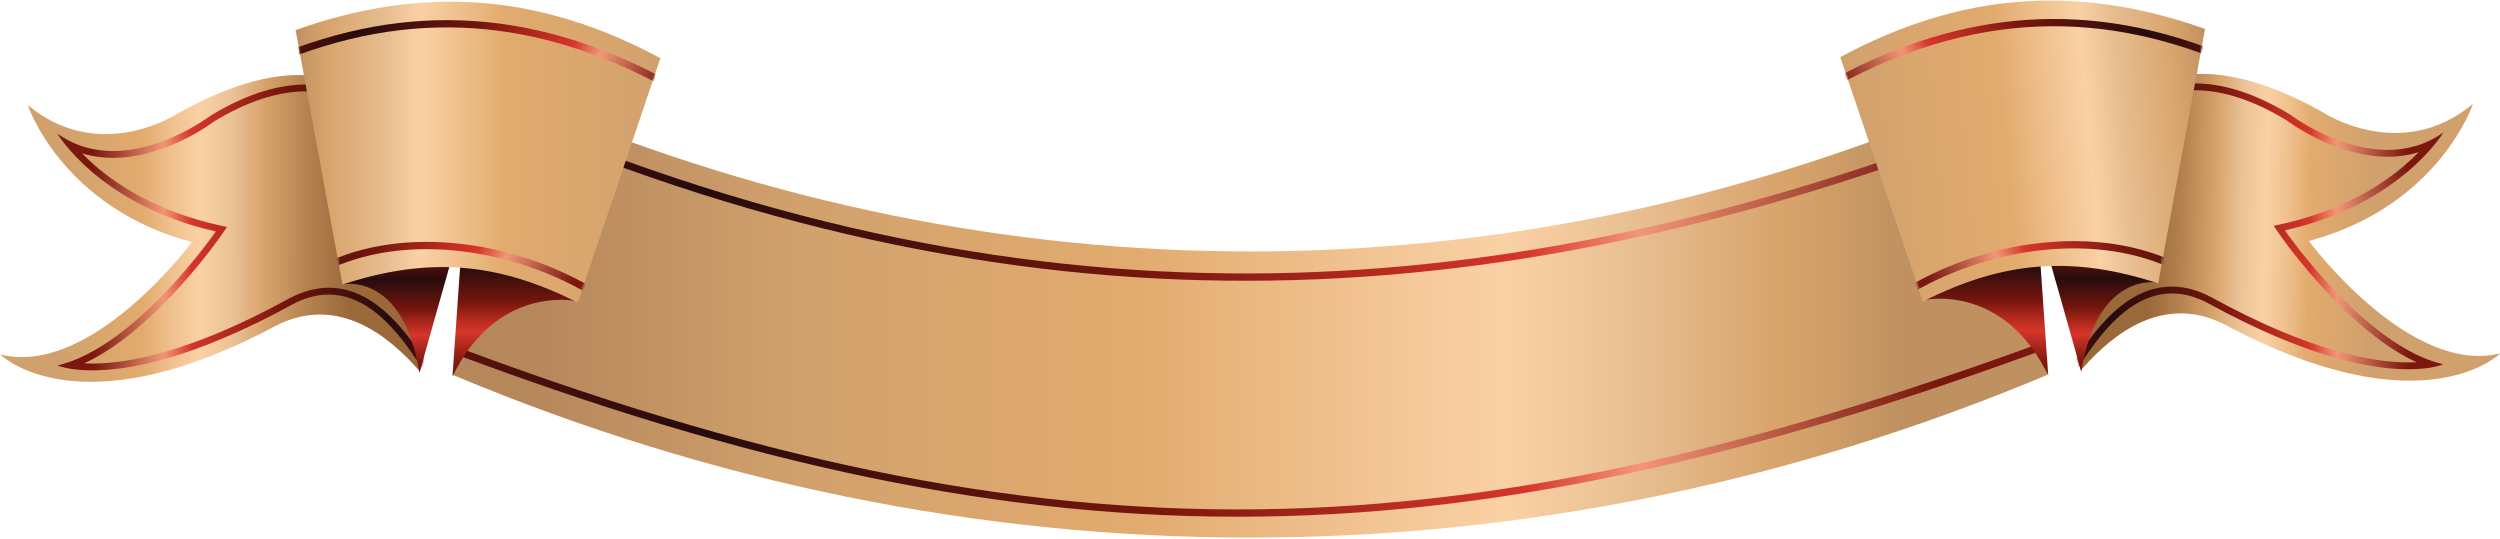 <svg width="1211" height="261" viewBox="0 0 1211 261" fill="none" xmlns="http://www.w3.org/2000/svg">
<path d="M262.177 51.868C485.271 145.127 725.788 145.118 948.882 51.868C963.161 95.11 977.441 138.352 991.721 181.603C741.314 286.676 469.754 286.685 219.347 181.603C233.627 138.361 247.898 95.12 262.177 51.868Z" fill="url(#paint0_linear_43_26)"/>
<mask id="mask0_43_26" style="mask-type:luminance" maskUnits="userSpaceOnUse" x="219" y="51" width="773" height="210">
<path d="M262.177 51.868C485.271 145.127 725.788 145.118 948.882 51.868C963.161 95.11 977.441 138.352 991.721 181.603C741.314 286.676 469.754 286.685 219.347 181.603C233.627 138.361 247.898 95.12 262.177 51.868Z" fill="white"/>
</mask>
<g mask="url(#mask0_43_26)">
<path d="M253.814 60.671C519.449 171.018 744.313 146.253 969.954 58.737C983.104 92.745 994.151 127.1 1007.29 161.099C708.545 273.369 511.239 279.694 214.605 167.433C227.747 133.434 240.654 94.669 253.805 60.671H253.814Z" stroke="url(#paint1_linear_43_26)" stroke-width="3.54" stroke-miterlimit="10"/>
</g>
<path d="M1034.99 46.66C1034.99 46.66 1059.97 17.711 1124.95 54.271C1124.95 54.271 1162.81 79.504 1197.89 50.33C1197.89 50.33 1181.6 99.774 1118.4 116.74C1118.4 116.74 1167.04 182.297 1211.22 171.13C1211.22 171.13 1174.14 208.591 1078.49 157.636C1043.99 139.262 1017.13 169.141 1007.88 179.369C1007.88 179.369 981.153 89.761 1034.99 46.66H1034.99Z" fill="url(#paint2_linear_43_26)"/>
<mask id="mask1_43_26" style="mask-type:luminance" maskUnits="userSpaceOnUse" x="1001" y="35" width="211" height="150">
<path d="M1034.99 46.66C1034.99 46.66 1059.97 17.711 1124.95 54.271C1124.95 54.271 1162.81 79.504 1197.89 50.33C1197.89 50.33 1181.6 99.774 1118.4 116.74C1118.4 116.74 1167.04 182.297 1211.22 171.13C1211.22 171.13 1174.14 208.591 1078.49 157.636C1043.99 139.262 1017.13 169.141 1007.88 179.369C1007.88 179.369 981.153 89.761 1034.99 46.66H1034.99Z" fill="white"/>
</mask>
<g mask="url(#mask1_43_26)">
<path d="M1063.25 43.714C1076.78 43.714 1091.72 48.622 1107.66 58.297C1109.81 59.901 1131.85 75.929 1156.58 75.929C1161.85 75.929 1166.87 75.197 1171.61 73.733C1169.49 75.901 1166.98 78.266 1164.07 80.715C1153.27 89.789 1134.46 101.951 1106.12 108.342L1101.37 109.411L1104.21 113.512C1104.6 114.094 1114.21 127.936 1128.65 143.081C1143.48 158.631 1157.52 169.469 1170.58 175.456C1169.36 175.522 1168.05 175.56 1166.63 175.56C1149.35 175.56 1118.81 170.107 1071.39 144.104C1064.91 140.595 1058.41 138.821 1052.09 138.821C1027.05 138.821 1010.39 165.903 1000.44 182.081C999.579 183.48 998.757 184.812 997.989 186.032C996.77 176.16 995.108 157.955 996.174 138.005C997.095 120.682 999.859 105.489 1004.4 92.867C1009.97 77.356 1018.24 65.71 1028.98 58.259L1029.39 57.977L1029.68 57.593C1030.13 57.03 1040.85 43.714 1063.24 43.714M1063.24 40.401C1038.89 40.401 1027.2 55.51 1027.2 55.51C977.631 89.911 995.939 194.365 995.939 194.365C1003.29 187.402 1021.44 142.143 1052.09 142.143C1057.62 142.143 1063.56 143.616 1069.91 147.051C1118.24 173.551 1149.4 178.881 1166.62 178.881C1178.2 178.881 1183.5 176.47 1183.5 176.47C1145.53 167.724 1106.8 111.589 1106.8 111.589C1163.16 98.873 1183.62 64.105 1183.62 64.105C1174.96 70.336 1165.62 72.626 1156.58 72.626C1131.85 72.626 1109.39 55.528 1109.39 55.528C1090.75 44.183 1075.4 40.411 1063.23 40.411L1063.24 40.401Z" fill="url(#paint3_linear_43_26)"/>
</g>
<path d="M933.13 145.174C933.13 145.174 970.92 137.564 992.164 181.913L987.729 118.354C987.729 118.354 955.656 121.986 933.139 145.174H933.13Z" fill="url(#paint4_linear_43_26)"/>
<path d="M1045.18 136.869C1045.18 136.869 1015.76 131.201 1008.21 180.12L993.211 127.138C993.211 127.138 1017.04 121.714 1045.18 136.869Z" fill="url(#paint5_linear_43_26)"/>
<path d="M1045.41 137.254C1004 123.713 970.477 126.303 931.441 146.056C918.109 106.587 904.769 67.118 891.428 27.648C949.658 -3.638 1006.09 -8.002 1068.14 14.013C1060.56 55.097 1052.98 96.189 1045.41 137.263V137.254Z" fill="url(#paint6_linear_43_26)"/>
<mask id="mask2_43_26" style="mask-type:luminance" maskUnits="userSpaceOnUse" x="891" y="0" width="178" height="147">
<path d="M1045.41 137.254C1004 123.713 970.477 126.303 931.441 146.056C918.109 106.587 904.769 67.118 891.428 27.648C949.658 -3.638 1006.09 -8.002 1068.14 14.013C1060.56 55.097 1052.98 96.189 1045.41 137.263V137.254Z" fill="white"/>
</mask>
<g mask="url(#mask2_43_26)">
<path d="M1051.8 128.057C1011.54 109.843 956.36 119.039 917.269 145.362C906.593 111.804 895.475 75.723 884.799 42.165C944.302 8.805 1005.86 -0.147 1073.77 26.757C1065.46 62.501 1060.12 92.304 1051.81 128.048L1051.8 128.057Z" stroke="url(#paint7_linear_43_26)" stroke-width="3.52" stroke-miterlimit="10"/>
</g>
<path d="M176.345 47.214C176.345 47.214 151.353 18.264 86.376 54.824C86.376 54.824 48.522 80.058 13.441 50.892C13.441 50.892 29.726 100.328 92.933 117.294C92.933 117.294 44.286 182.851 0.11 171.693C0.11 171.693 37.187 209.154 132.837 158.208C167.34 139.834 194.202 169.704 203.45 179.932C203.45 179.932 230.177 90.343 176.345 47.223V47.214Z" fill="url(#paint8_linear_43_26)"/>
<mask id="mask3_43_26" style="mask-type:luminance" maskUnits="userSpaceOnUse" x="0" y="36" width="211" height="149">
<path d="M176.345 47.214C176.345 47.214 151.353 18.264 86.376 54.824C86.376 54.824 48.522 80.058 13.441 50.892C13.441 50.892 29.726 100.328 92.933 117.294C92.933 117.294 44.286 182.851 0.11 171.693C0.11 171.693 37.187 209.154 132.837 158.208C167.34 139.834 194.202 169.704 203.45 179.932C203.45 179.932 230.177 90.343 176.345 47.223V47.214Z" fill="white"/>
</mask>
<g mask="url(#mask3_43_26)">
<path d="M148.092 44.267C170.492 44.267 181.204 57.583 181.638 58.146L181.945 58.541L182.351 58.822C193.073 66.264 201.337 77.89 206.91 93.365C211.444 105.977 214.217 121.141 215.147 138.436C216.222 158.415 214.551 176.686 213.341 186.586C212.573 185.366 211.751 184.033 210.893 182.635C200.94 166.457 184.284 139.375 159.238 139.375C152.916 139.375 146.422 141.148 139.918 144.667C92.518 170.652 61.98 176.104 44.702 176.104C43.284 176.104 41.974 176.066 40.755 176.001C53.797 170.013 67.851 159.175 82.682 143.626C97.124 128.48 106.725 114.638 107.123 114.056L109.959 109.956L105.208 108.886C76.874 102.495 58.06 90.334 47.258 81.259C44.34 78.81 41.838 76.445 39.716 74.278C44.449 75.741 49.471 76.473 54.745 76.473C79.475 76.473 101.523 60.446 103.672 58.841C119.614 49.166 134.562 44.258 148.092 44.258M148.092 40.945C135.917 40.945 120.563 44.727 101.929 56.063C101.929 56.063 79.475 73.161 54.754 73.161C45.713 73.161 36.374 70.88 27.712 64.64C27.712 64.64 48.17 99.417 104.531 112.123C104.531 112.123 65.792 168.268 27.821 177.014C27.821 177.014 33.113 179.416 44.702 179.416C61.935 179.416 93.078 174.096 141.409 147.595C147.767 144.16 153.701 142.687 159.229 142.687C189.884 142.687 208.03 187.937 215.382 194.909C215.382 194.909 233.69 90.456 184.122 56.063C184.122 56.063 172.434 40.945 148.083 40.945H148.092Z" fill="url(#paint9_linear_43_26)"/>
</g>
<path d="M278.2 145.728C278.2 145.728 240.41 138.117 219.166 182.475L223.61 118.908C223.61 118.908 255.683 122.54 278.2 145.728Z" fill="url(#paint10_linear_43_26)"/>
<path d="M166.148 137.695C166.148 137.695 195.574 131.755 203.116 180.674L218.128 127.692C218.128 127.692 194.301 122.54 166.148 137.695Z" fill="url(#paint11_linear_43_26)"/>
<path d="M165.922 137.807C207.334 124.276 240.853 126.866 279.889 146.6C293.23 107.131 306.561 67.662 319.902 28.192C261.663 -3.094 205.23 -7.457 143.179 14.557C150.757 55.641 158.335 96.724 165.913 137.807H165.922Z" fill="url(#paint12_linear_43_26)"/>
<mask id="mask4_43_26" style="mask-type:luminance" maskUnits="userSpaceOnUse" x="143" y="0" width="177" height="147">
<path d="M165.922 137.807C207.334 124.276 240.853 126.866 279.889 146.6C293.23 107.131 306.561 67.662 319.902 28.192C261.663 -3.094 205.23 -7.457 143.179 14.557C150.757 55.641 158.335 96.724 165.913 137.807H165.922Z" fill="white"/>
</mask>
<g mask="url(#mask4_43_26)">
<path d="M159.798 128.339C200.063 110.124 254.97 119.602 294.061 145.915C304.746 112.358 315.855 76.276 326.54 42.719C267.037 9.359 205.483 0.416 137.57 27.32C145.88 63.063 151.489 92.595 159.798 128.339Z" stroke="url(#paint13_linear_43_26)" stroke-width="3.52" stroke-miterlimit="10"/>
</g>
<defs>
<linearGradient id="paint0_linear_43_26" x1="991.712" y1="156.135" x2="219.338" y2="156.135" gradientUnits="userSpaceOnUse">
<stop offset="0.09" stop-color="#BF9160"/>
<stop offset="0.16" stop-color="#D6A36B"/>
<stop offset="0.17" stop-color="#D8A46C"/>
<stop offset="0.27" stop-color="#EAC296"/>
<stop offset="0.34" stop-color="#FAD1A5"/>
<stop offset="0.45" stop-color="#EFC08D"/>
<stop offset="0.57" stop-color="#E2AB6E"/>
<stop offset="0.78" stop-color="#D1A16D"/>
<stop offset="0.95" stop-color="#B6875B"/>
</linearGradient>
<linearGradient id="paint1_linear_43_26" x1="1009.4" y1="153.404" x2="212.519" y2="153.404" gradientUnits="userSpaceOnUse">
<stop offset="0.09" stop-color="#7B170F"/>
<stop offset="0.15" stop-color="#9F3E2F"/>
<stop offset="0.27" stop-color="#F39677"/>
<stop offset="0.34" stop-color="#D6352A"/>
<stop offset="0.41" stop-color="#BE2D22"/>
<stop offset="0.55" stop-color="#801910"/>
<stop offset="0.57" stop-color="#75160D"/>
<stop offset="0.84" stop-color="#260C0D"/>
<stop offset="0.91" stop-color="#3D0E0D"/>
<stop offset="1" stop-color="#61130E"/>
</linearGradient>
<linearGradient id="paint2_linear_43_26" x1="1041.36" y1="108.116" x2="1160.31" y2="111.011" gradientUnits="userSpaceOnUse">
<stop stop-color="#9B683A"/>
<stop offset="0.12" stop-color="#B27F4D"/>
<stop offset="0.27" stop-color="#D8A46C"/>
<stop offset="0.36" stop-color="#E8BF92"/>
<stop offset="0.37" stop-color="#EAC296"/>
<stop offset="0.47" stop-color="#FAD1A5"/>
<stop offset="0.56" stop-color="#EFC08D"/>
<stop offset="0.65" stop-color="#E2AB6E"/>
<stop offset="0.9" stop-color="#D1A16D"/>
</linearGradient>
<linearGradient id="paint3_linear_43_26" x1="1183.63" y1="117.378" x2="992.642" y2="117.378" gradientUnits="userSpaceOnUse">
<stop offset="0.09" stop-color="#7B170F"/>
<stop offset="0.15" stop-color="#9F3E2F"/>
<stop offset="0.27" stop-color="#F39677"/>
<stop offset="0.34" stop-color="#D6352A"/>
<stop offset="0.41" stop-color="#BE2D22"/>
<stop offset="0.55" stop-color="#801910"/>
<stop offset="0.57" stop-color="#75160D"/>
<stop offset="0.84" stop-color="#260C0D"/>
<stop offset="0.91" stop-color="#3D0E0D"/>
<stop offset="1" stop-color="#61130E"/>
</linearGradient>
<linearGradient id="paint4_linear_43_26" x1="962.637" y1="181.913" x2="962.637" y2="118.354" gradientUnits="userSpaceOnUse">
<stop offset="0.09" stop-color="#7B170F"/>
<stop offset="0.2" stop-color="#A2231A"/>
<stop offset="0.34" stop-color="#D6352A"/>
<stop offset="0.41" stop-color="#BE2D22"/>
<stop offset="0.55" stop-color="#801910"/>
<stop offset="0.57" stop-color="#75160D"/>
<stop offset="0.84" stop-color="#260C0D"/>
<stop offset="0.91" stop-color="#3D0E0D"/>
<stop offset="1" stop-color="#61130E"/>
</linearGradient>
<linearGradient id="paint5_linear_43_26" x1="1019.19" y1="180.12" x2="1019.19" y2="126.19" gradientUnits="userSpaceOnUse">
<stop offset="0.09" stop-color="#7B170F"/>
<stop offset="0.2" stop-color="#A2231A"/>
<stop offset="0.34" stop-color="#D6352A"/>
<stop offset="0.41" stop-color="#BE2D22"/>
<stop offset="0.55" stop-color="#801910"/>
<stop offset="0.57" stop-color="#75160D"/>
<stop offset="0.84" stop-color="#260C0D"/>
<stop offset="0.91" stop-color="#3D0E0D"/>
<stop offset="1" stop-color="#61130E"/>
</linearGradient>
<linearGradient id="paint6_linear_43_26" x1="1072.56" y1="63.15" x2="896.035" y2="78.942" gradientUnits="userSpaceOnUse">
<stop stop-color="#BF9160"/>
<stop offset="0.09" stop-color="#D8A46C"/>
<stop offset="0.26" stop-color="#E8BF92"/>
<stop offset="0.27" stop-color="#EAC296"/>
<stop offset="0.34" stop-color="#FAD1A5"/>
<stop offset="0.45" stop-color="#EFC08D"/>
<stop offset="0.57" stop-color="#E2AB6E"/>
<stop offset="1" stop-color="#D1A16D"/>
</linearGradient>
<linearGradient id="paint7_linear_43_26" x1="905.718" y1="116.876" x2="1082.86" y2="34.672" gradientUnits="userSpaceOnUse">
<stop offset="0.09" stop-color="#7B170F"/>
<stop offset="0.15" stop-color="#9F3E2F"/>
<stop offset="0.27" stop-color="#F39677"/>
<stop offset="0.34" stop-color="#D6352A"/>
<stop offset="0.41" stop-color="#BE2D22"/>
<stop offset="0.55" stop-color="#801910"/>
<stop offset="0.57" stop-color="#75160D"/>
<stop offset="0.84" stop-color="#260C0D"/>
<stop offset="0.91" stop-color="#3D0E0D"/>
<stop offset="1" stop-color="#61130E"/>
</linearGradient>
<linearGradient id="paint8_linear_43_26" x1="169.395" y1="110.648" x2="15.112" y2="110.604" gradientUnits="userSpaceOnUse">
<stop stop-color="#9B683A"/>
<stop offset="0.12" stop-color="#B27F4D"/>
<stop offset="0.27" stop-color="#D8A46C"/>
<stop offset="0.36" stop-color="#E8BF92"/>
<stop offset="0.37" stop-color="#EAC296"/>
<stop offset="0.47" stop-color="#FAD1A5"/>
<stop offset="0.56" stop-color="#EFC08D"/>
<stop offset="0.65" stop-color="#E2AB6E"/>
<stop offset="0.9" stop-color="#D1A16D"/>
</linearGradient>
<linearGradient id="paint9_linear_43_26" x1="27.703" y1="117.932" x2="218.688" y2="117.932" gradientUnits="userSpaceOnUse">
<stop offset="0.09" stop-color="#7B170F"/>
<stop offset="0.15" stop-color="#9F3E2F"/>
<stop offset="0.27" stop-color="#F39677"/>
<stop offset="0.34" stop-color="#D6352A"/>
<stop offset="0.41" stop-color="#BE2D22"/>
<stop offset="0.55" stop-color="#801910"/>
<stop offset="0.57" stop-color="#75160D"/>
<stop offset="0.84" stop-color="#260C0D"/>
<stop offset="0.91" stop-color="#3D0E0D"/>
<stop offset="1" stop-color="#61130E"/>
</linearGradient>
<linearGradient id="paint10_linear_43_26" x1="248.683" y1="182.466" x2="248.683" y2="118.899" gradientUnits="userSpaceOnUse">
<stop offset="0.09" stop-color="#7B170F"/>
<stop offset="0.2" stop-color="#A2231A"/>
<stop offset="0.34" stop-color="#D6352A"/>
<stop offset="0.41" stop-color="#BE2D22"/>
<stop offset="0.55" stop-color="#801910"/>
<stop offset="0.57" stop-color="#75160D"/>
<stop offset="0.84" stop-color="#260C0D"/>
<stop offset="0.91" stop-color="#3D0E0D"/>
<stop offset="1" stop-color="#61130E"/>
</linearGradient>
<linearGradient id="paint11_linear_43_26" x1="192.142" y1="180.664" x2="192.142" y2="126.847" gradientUnits="userSpaceOnUse">
<stop offset="0.09" stop-color="#7B170F"/>
<stop offset="0.2" stop-color="#A2231A"/>
<stop offset="0.34" stop-color="#D6352A"/>
<stop offset="0.41" stop-color="#BE2D22"/>
<stop offset="0.55" stop-color="#801910"/>
<stop offset="0.57" stop-color="#75160D"/>
<stop offset="0.84" stop-color="#260C0D"/>
<stop offset="0.91" stop-color="#3D0E0D"/>
<stop offset="1" stop-color="#61130E"/>
</linearGradient>
<linearGradient id="paint12_linear_43_26" x1="143.174" y1="73.693" x2="319.887" y2="73.696" gradientUnits="userSpaceOnUse">
<stop stop-color="#BF9160"/>
<stop offset="0.09" stop-color="#D8A46C"/>
<stop offset="0.26" stop-color="#E8BF92"/>
<stop offset="0.27" stop-color="#EAC296"/>
<stop offset="0.34" stop-color="#FAD1A5"/>
<stop offset="0.45" stop-color="#EFC08D"/>
<stop offset="0.57" stop-color="#E2AB6E"/>
<stop offset="1" stop-color="#D1A16D"/>
</linearGradient>
<linearGradient id="paint13_linear_43_26" x1="306.482" y1="117.611" x2="129.345" y2="35.411" gradientUnits="userSpaceOnUse">
<stop offset="0.09" stop-color="#7B170F"/>
<stop offset="0.15" stop-color="#9F3E2F"/>
<stop offset="0.27" stop-color="#F39677"/>
<stop offset="0.34" stop-color="#D6352A"/>
<stop offset="0.41" stop-color="#BE2D22"/>
<stop offset="0.55" stop-color="#801910"/>
<stop offset="0.57" stop-color="#75160D"/>
<stop offset="0.84" stop-color="#260C0D"/>
<stop offset="0.91" stop-color="#3D0E0D"/>
<stop offset="1" stop-color="#61130E"/>
</linearGradient>
</defs>
</svg>
